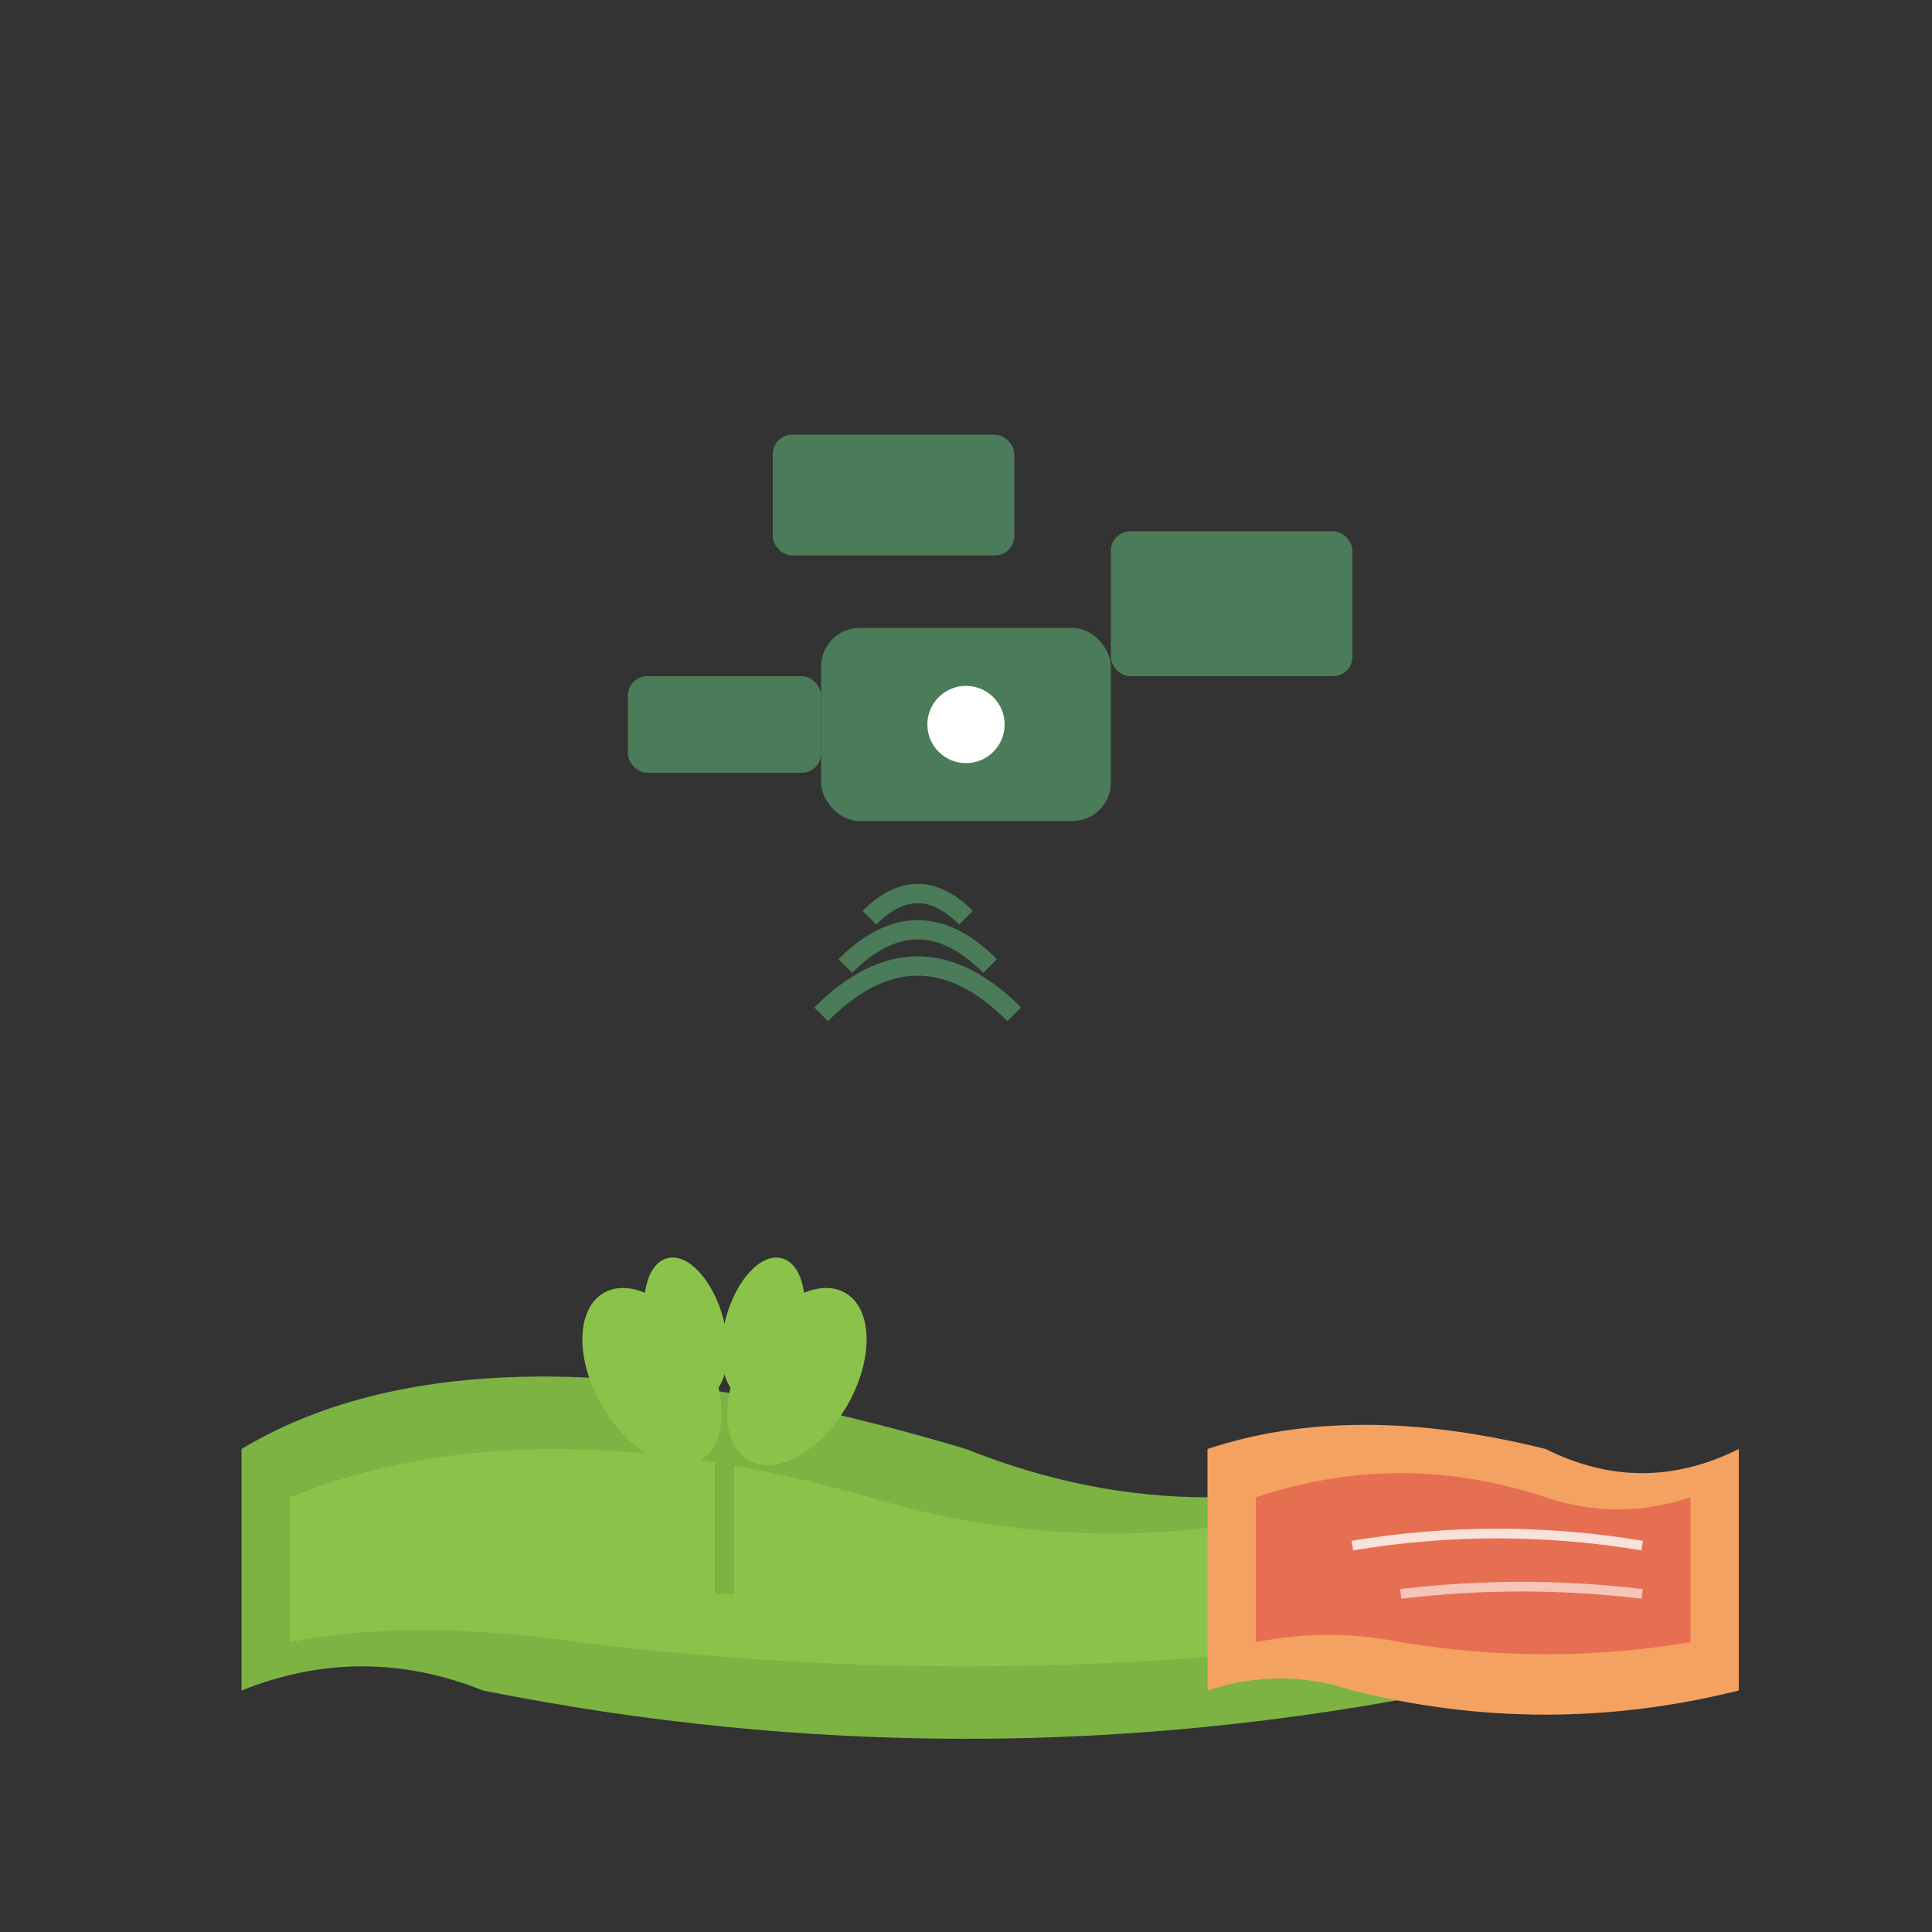 <svg xmlns="http://www.w3.org/2000/svg" viewBox="0 0 400 400" width="400" height="400">
  <rect x="0" y="0" width="400" height="400" fill="#333333" stroke="none"/>
  <!-- Satellite -->
  <g transform="translate(50, 50)">
    <!-- Main body -->
    <rect x="120" y="80" width="60" height="40" rx="8" fill="#4a7c59"/>
    <!-- Left panel -->
    <rect x="80" y="90" width="40" height="20" rx="4" fill="#4a7c59"/>
    <!-- Right panel -->
    <rect x="180" y="60" width="50" height="30" rx="4" fill="#4a7c59"/>
    <!-- Top panel -->
    <rect x="110" y="40" width="50" height="25" rx="4" fill="#4a7c59"/>
    <!-- Center white dot -->
    <circle cx="150" cy="100" r="8" fill="white"/>
    <!-- Signal waves -->
    <path d="M 130 140 Q 140 130 150 140" stroke="#4a7c59" stroke-width="4" fill="none"/>
    <path d="M 125 150 Q 140 135 155 150" stroke="#4a7c59" stroke-width="4" fill="none"/>
    <path d="M 120 160 Q 140 140 160 160" stroke="#4a7c59" stroke-width="4" fill="none"/>
  </g>
  
  <!-- Agricultural field with plant -->
  <g transform="translate(0, 150)">
    <!-- Field base (green) -->
    <path d="M 50 150 Q 100 120 200 150 Q 250 170 300 150 L 300 200 Q 200 220 100 200 Q 75 190 50 200 Z" fill="#7cb342"/>
    
    <!-- Field layers -->
    <path d="M 60 160 Q 110 140 180 160 Q 230 175 280 160 L 280 190 Q 200 200 120 190 Q 85 185 60 190 Z" fill="#8bc34a"/>
    
    <!-- Plant stem and leaves -->
    <g transform="translate(150, 120)">
      <!-- Main stem -->
      <rect x="-2" y="20" width="4" height="40" fill="#7cb342"/>
      
      <!-- Left leaf -->
      <ellipse cx="-15" cy="15" rx="12" ry="20" fill="#8bc34a" transform="rotate(-30 -15 15)"/>
      
      <!-- Right leaf -->
      <ellipse cx="15" cy="15" rx="12" ry="20" fill="#8bc34a" transform="rotate(30 15 15)"/>
      
      <!-- Top leaves -->
      <ellipse cx="-8" cy="5" rx="8" ry="15" fill="#8bc34a" transform="rotate(-15 -8 5)"/>
      <ellipse cx="8" cy="5" rx="8" ry="15" fill="#8bc34a" transform="rotate(15 8 5)"/>
    </g>
    
    <!-- Golden field section (representing harvest/sun) -->
    <path d="M 250 150 Q 280 140 320 150 Q 340 160 360 150 L 360 200 Q 320 210 280 200 Q 265 195 250 200 Z" fill="#f4a261"/>
    
    <!-- Golden field layers -->
    <path d="M 260 160 Q 290 150 320 160 Q 335 165 350 160 L 350 190 Q 320 195 290 190 Q 275 187 260 190 Z" fill="#e76f51"/>
    
    <!-- Additional golden arcs for visual appeal -->
    <path d="M 280 170 Q 310 165 340 170" stroke="white" stroke-width="2" fill="none" opacity="0.8"/>
    <path d="M 290 180 Q 315 177 340 180" stroke="white" stroke-width="2" fill="none" opacity="0.6"/>
  </g>
</svg>